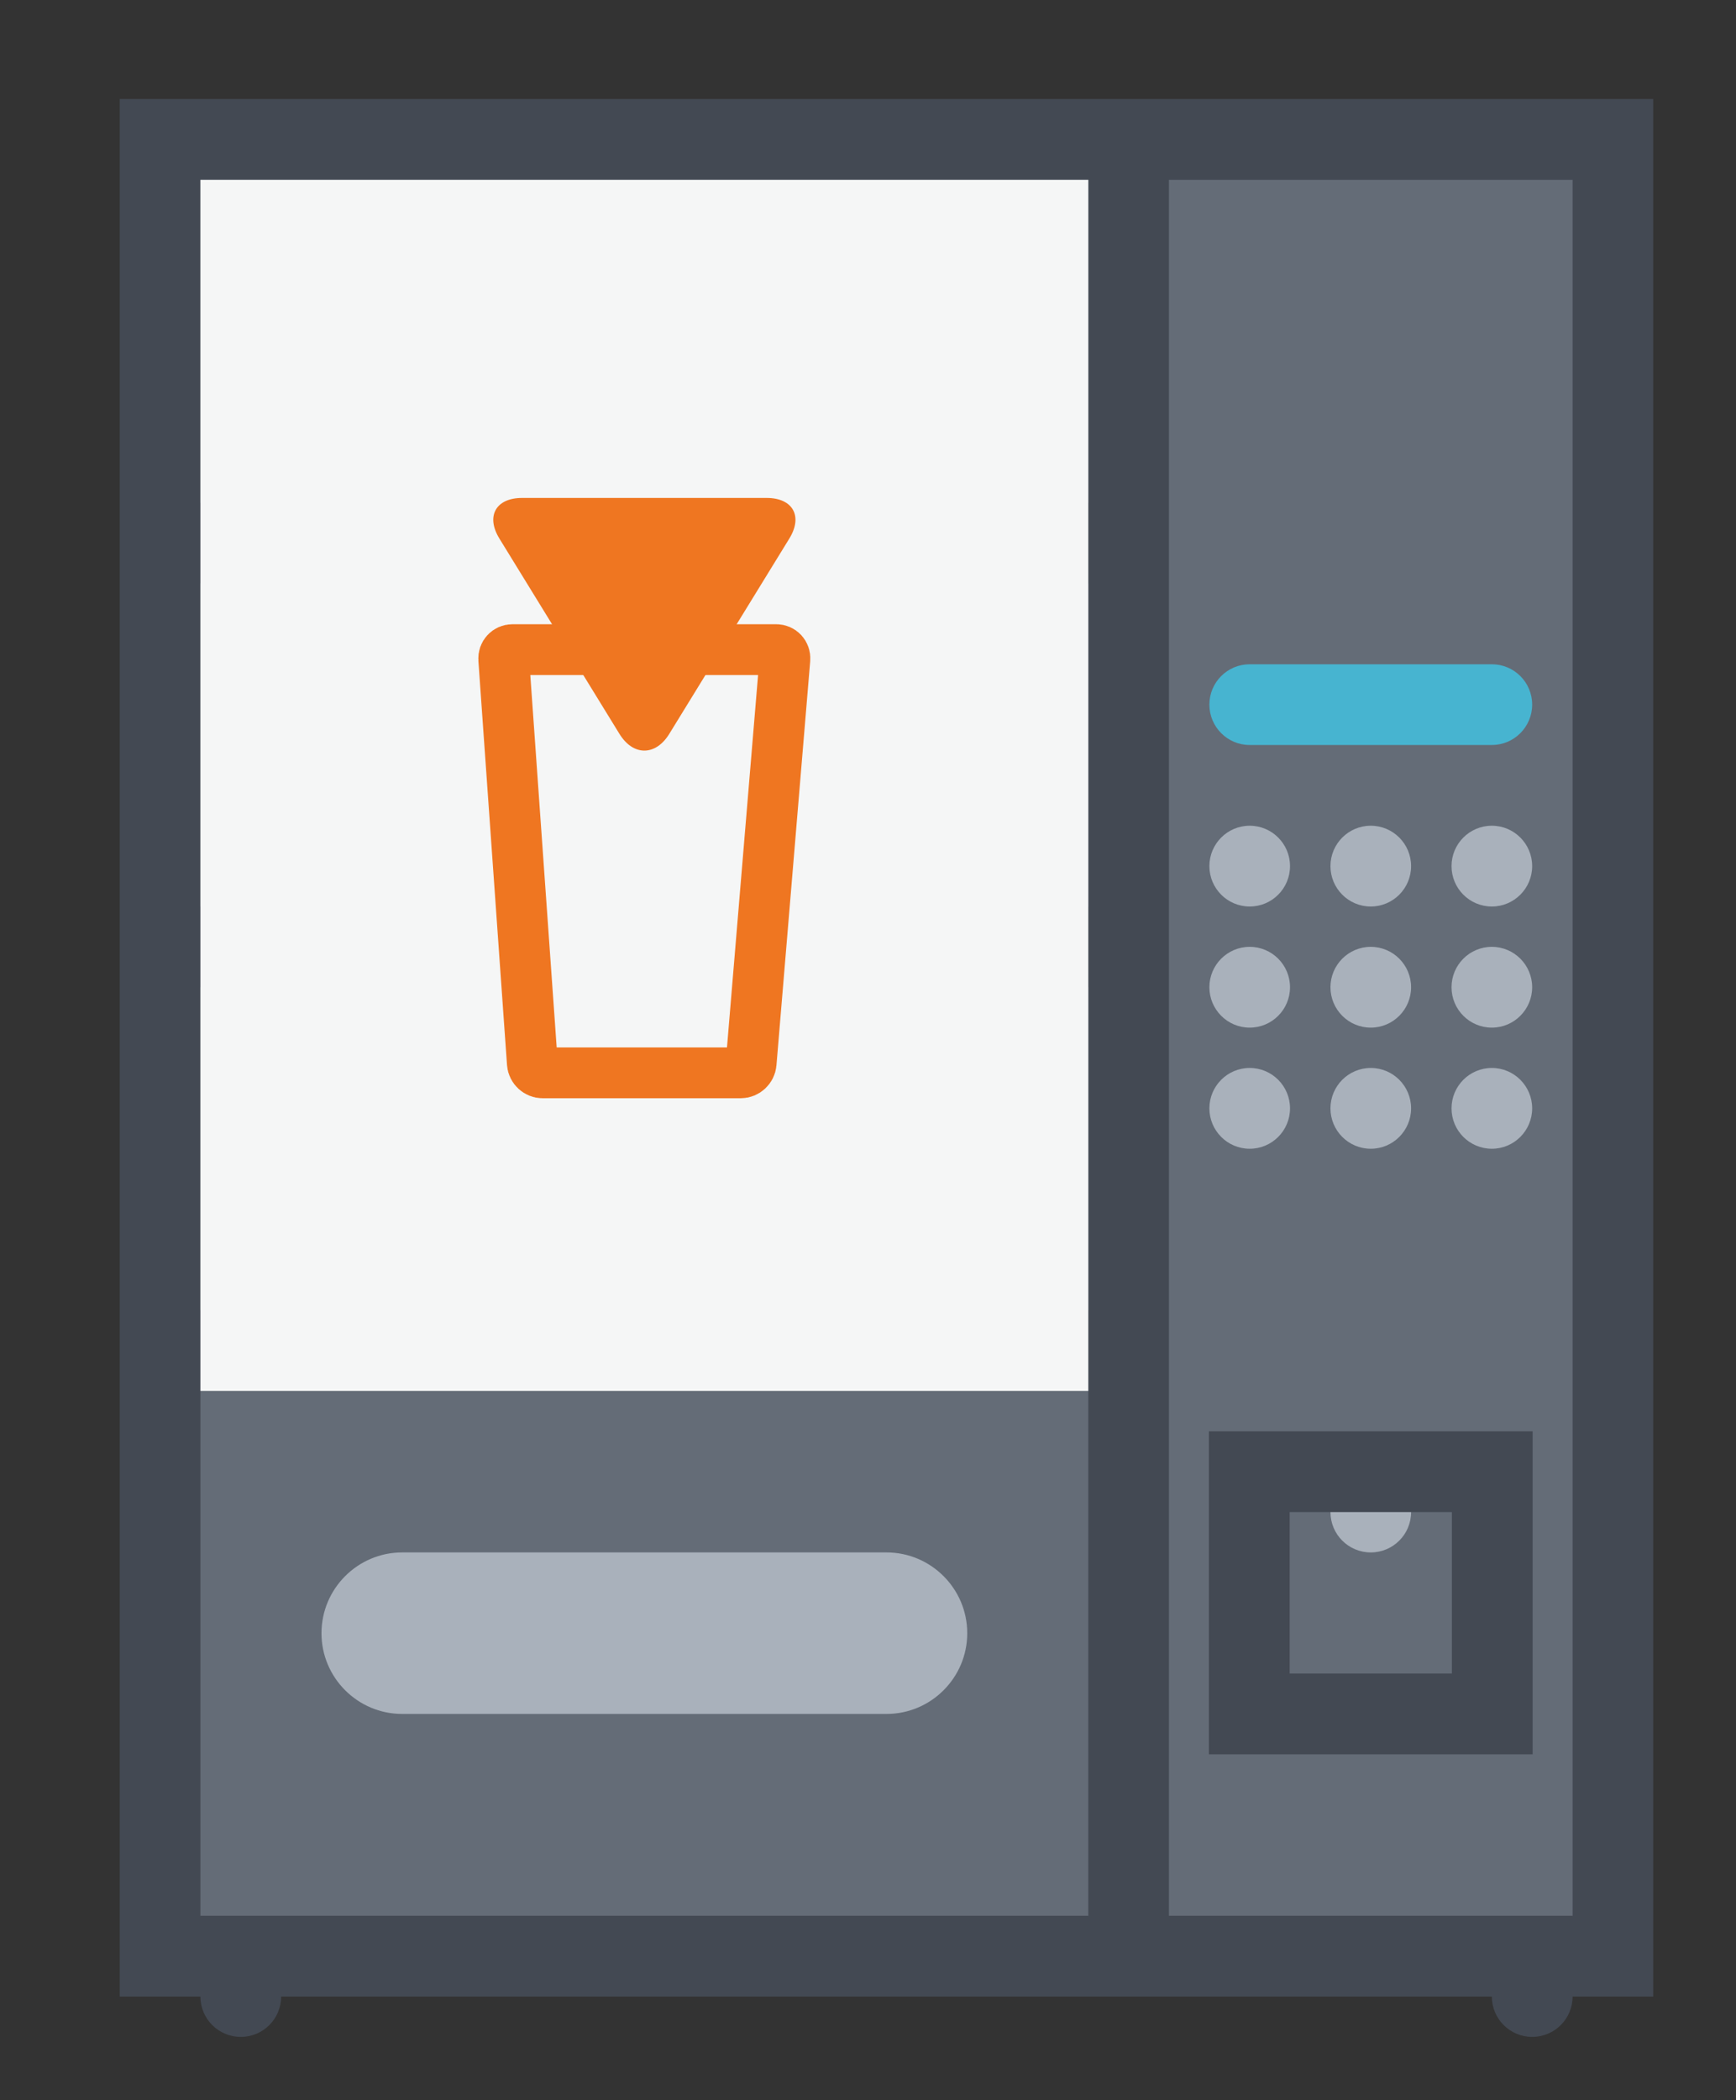 <?xml version="1.0" encoding="utf-8"?>
<!-- Generator: Adobe Illustrator 16.0.3, SVG Export Plug-In . SVG Version: 6.00 Build 0)  -->
<!DOCTYPE svg PUBLIC "-//W3C//DTD SVG 1.1//EN" "http://www.w3.org/Graphics/SVG/1.1/DTD/svg11.dtd">
<svg version="1.1" id="Capa_1" xmlns="http://www.w3.org/2000/svg" xmlns:xlink="http://www.w3.org/1999/xlink" x="0px" y="0px"
	 width="458.835px" height="554.836px" viewBox="0 0 458.835 554.836" enable-background="new 0 0 458.835 554.836"
	 xml:space="preserve">
<rect x="0" y="0" width="458.835" height="554.836" fill="#333333" stroke="none"/>
<g>
</g>
<g>
</g>
<g>
</g>
<g>
</g>
<g>
</g>
<g>
</g>
<g>
</g>
<g>
</g>
<g>
</g>
<g>
</g>
<g>
</g>
<g>
</g>
<g>
</g>
<g>
</g>
<g>
</g>
<g>
	<path fill="#434953" d="M74.307,527.496c0,5.892-4.773,10.656-10.664,10.656c-5.891,0-10.672-4.767-10.672-10.656
		s4.781-10.671,10.672-10.671C69.533,516.825,74.307,521.605,74.307,527.496z"/>
	<path fill="#434953" d="M415.646,527.496c0,5.892-4.781,10.656-10.688,10.656c-5.875,0-10.656-4.767-10.656-10.656
		s4.781-10.671,10.656-10.671C410.862,516.825,415.646,521.605,415.646,527.496z"/>
	<rect x="42.308" y="36.834" fill="#646C77" width="383.992" height="479.991"/>
	<path fill="#A9B1BB" d="M340.958,228.83c0,5.892-4.766,10.672-10.656,10.672c-5.89,0-10.655-4.78-10.655-10.672
		c0-5.891,4.766-10.672,10.655-10.672C336.192,218.158,340.958,222.939,340.958,228.83z"/>
	<path fill="#A9B1BB" d="M372.958,228.83c0,5.892-4.768,10.672-10.656,10.672c-5.891,0-10.656-4.78-10.656-10.672
		c0-5.891,4.766-10.672,10.656-10.672C368.19,218.158,372.958,222.939,372.958,228.83z"/>
	<path fill="#A9B1BB" d="M404.958,228.83c0,5.892-4.768,10.672-10.656,10.672c-5.891,0-10.656-4.78-10.656-10.672
		c0-5.891,4.766-10.672,10.656-10.672C400.19,218.158,404.958,222.939,404.958,228.83z"/>
	<path fill="#A9B1BB" d="M340.958,260.829c0,5.892-4.766,10.672-10.656,10.672c-5.89,0-10.655-4.781-10.655-10.672
		c0-5.89,4.766-10.671,10.655-10.671C336.192,250.158,340.958,254.939,340.958,260.829z"/>
	<path fill="#A9B1BB" d="M372.958,260.829c0,5.892-4.768,10.672-10.656,10.672c-5.891,0-10.656-4.781-10.656-10.672
		c0-5.89,4.766-10.671,10.656-10.671C368.19,250.158,372.958,254.939,372.958,260.829z"/>
	<path fill="#A9B1BB" d="M404.958,260.829c0,5.892-4.768,10.672-10.656,10.672c-5.891,0-10.656-4.781-10.656-10.672
		c0-5.89,4.766-10.671,10.656-10.671C400.19,250.158,404.958,254.939,404.958,260.829z"/>
	<path fill="#A9B1BB" d="M340.958,292.829c0,5.891-4.766,10.672-10.656,10.672c-5.89,0-10.655-4.781-10.655-10.672
		s4.766-10.672,10.655-10.672C336.192,282.157,340.958,286.938,340.958,292.829z"/>
	<path fill="#A9B1BB" d="M372.958,292.829c0,5.891-4.768,10.672-10.656,10.672c-5.891,0-10.656-4.781-10.656-10.672
		s4.766-10.672,10.656-10.672S372.958,286.938,372.958,292.829z"/>
	<path fill="#A9B1BB" d="M404.958,292.829c0,5.891-4.768,10.672-10.656,10.672c-5.891,0-10.656-4.781-10.656-10.672
		s4.766-10.672,10.656-10.672S404.958,286.938,404.958,292.829z"/>
	<path fill="#47B4D0" d="M394.302,175.503h-64l0,0c-5.89,0-10.655,4.767-10.655,10.656s4.766,10.671,10.655,10.671l0,0h64
		c5.891,0,10.656-4.781,10.656-10.671S400.192,175.503,394.302,175.503z"/>
	<rect x="330.192" y="388.827" fill="#646C77" width="64.219" height="63.998"/>
	<path fill="#A9B1BB" d="M372.958,399.499c0,5.892-4.768,10.656-10.656,10.656c-5.891,0-10.656-4.766-10.656-10.656
		c0-5.89,4.766-10.672,10.656-10.672C368.19,388.827,372.958,393.608,372.958,399.499z"/>
	<path fill="#A9B1BB" d="M106.306,452.825c-11.766,0-21.335-9.562-21.335-21.327s9.57-21.343,21.335-21.343h127.998
		c11.767,0,21.343,9.577,21.343,21.343s-9.576,21.327-21.343,21.327H106.306z"/>
	<path fill="#434953" d="M319.521,378.155v85.342h85.562v-85.342H319.521z M383.737,442.154h-42.873v-42.655h42.873V442.154z"/>
	<path fill="#434953" d="M31.645,26.162v501.334h405.312V26.162H31.645z M287.647,47.505v85.327H52.971V47.505H287.647z
		 M52.971,239.502V154.16h234.675v85.342H52.971z M287.647,260.829v85.326H52.971v-85.326H287.647z M52.971,506.153V367.499h234.675
		v138.654H52.971L52.971,506.153z M415.646,506.153H308.959V47.505h106.687V506.153z"/>
	<rect x="52.972" y="47.505" fill="#F5F6F6" width="234.675" height="319.994"/>
	<g>
		<g>
			<path fill="none" stroke="#EF7621" stroke-width="13.423" stroke-miterlimit="10" d="M198.53,280.938
				c-0.115,1.379-1.341,2.507-2.725,2.507h-52.41c-1.384,0-2.596-1.129-2.693-2.51l-7.566-106.795
				c-0.098-1.381,0.954-2.51,2.338-2.51h69.671c1.384,0,2.421,1.128,2.306,2.507L198.53,280.938z"/>
		</g>
		<g>
			<g>
				<g>
					<g>
						<path fill="#EF7621" d="M137.976,131.559c-6.917,0-9.613,4.821-5.99,10.715l31.734,51.615c3.623,5.894,9.552,5.894,13.175,0
							l31.736-51.615c3.624-5.894,0.928-10.715-5.99-10.715H137.976z"/>
					</g>
				</g>
			</g>
		</g>
	</g>
</g>
</svg>
